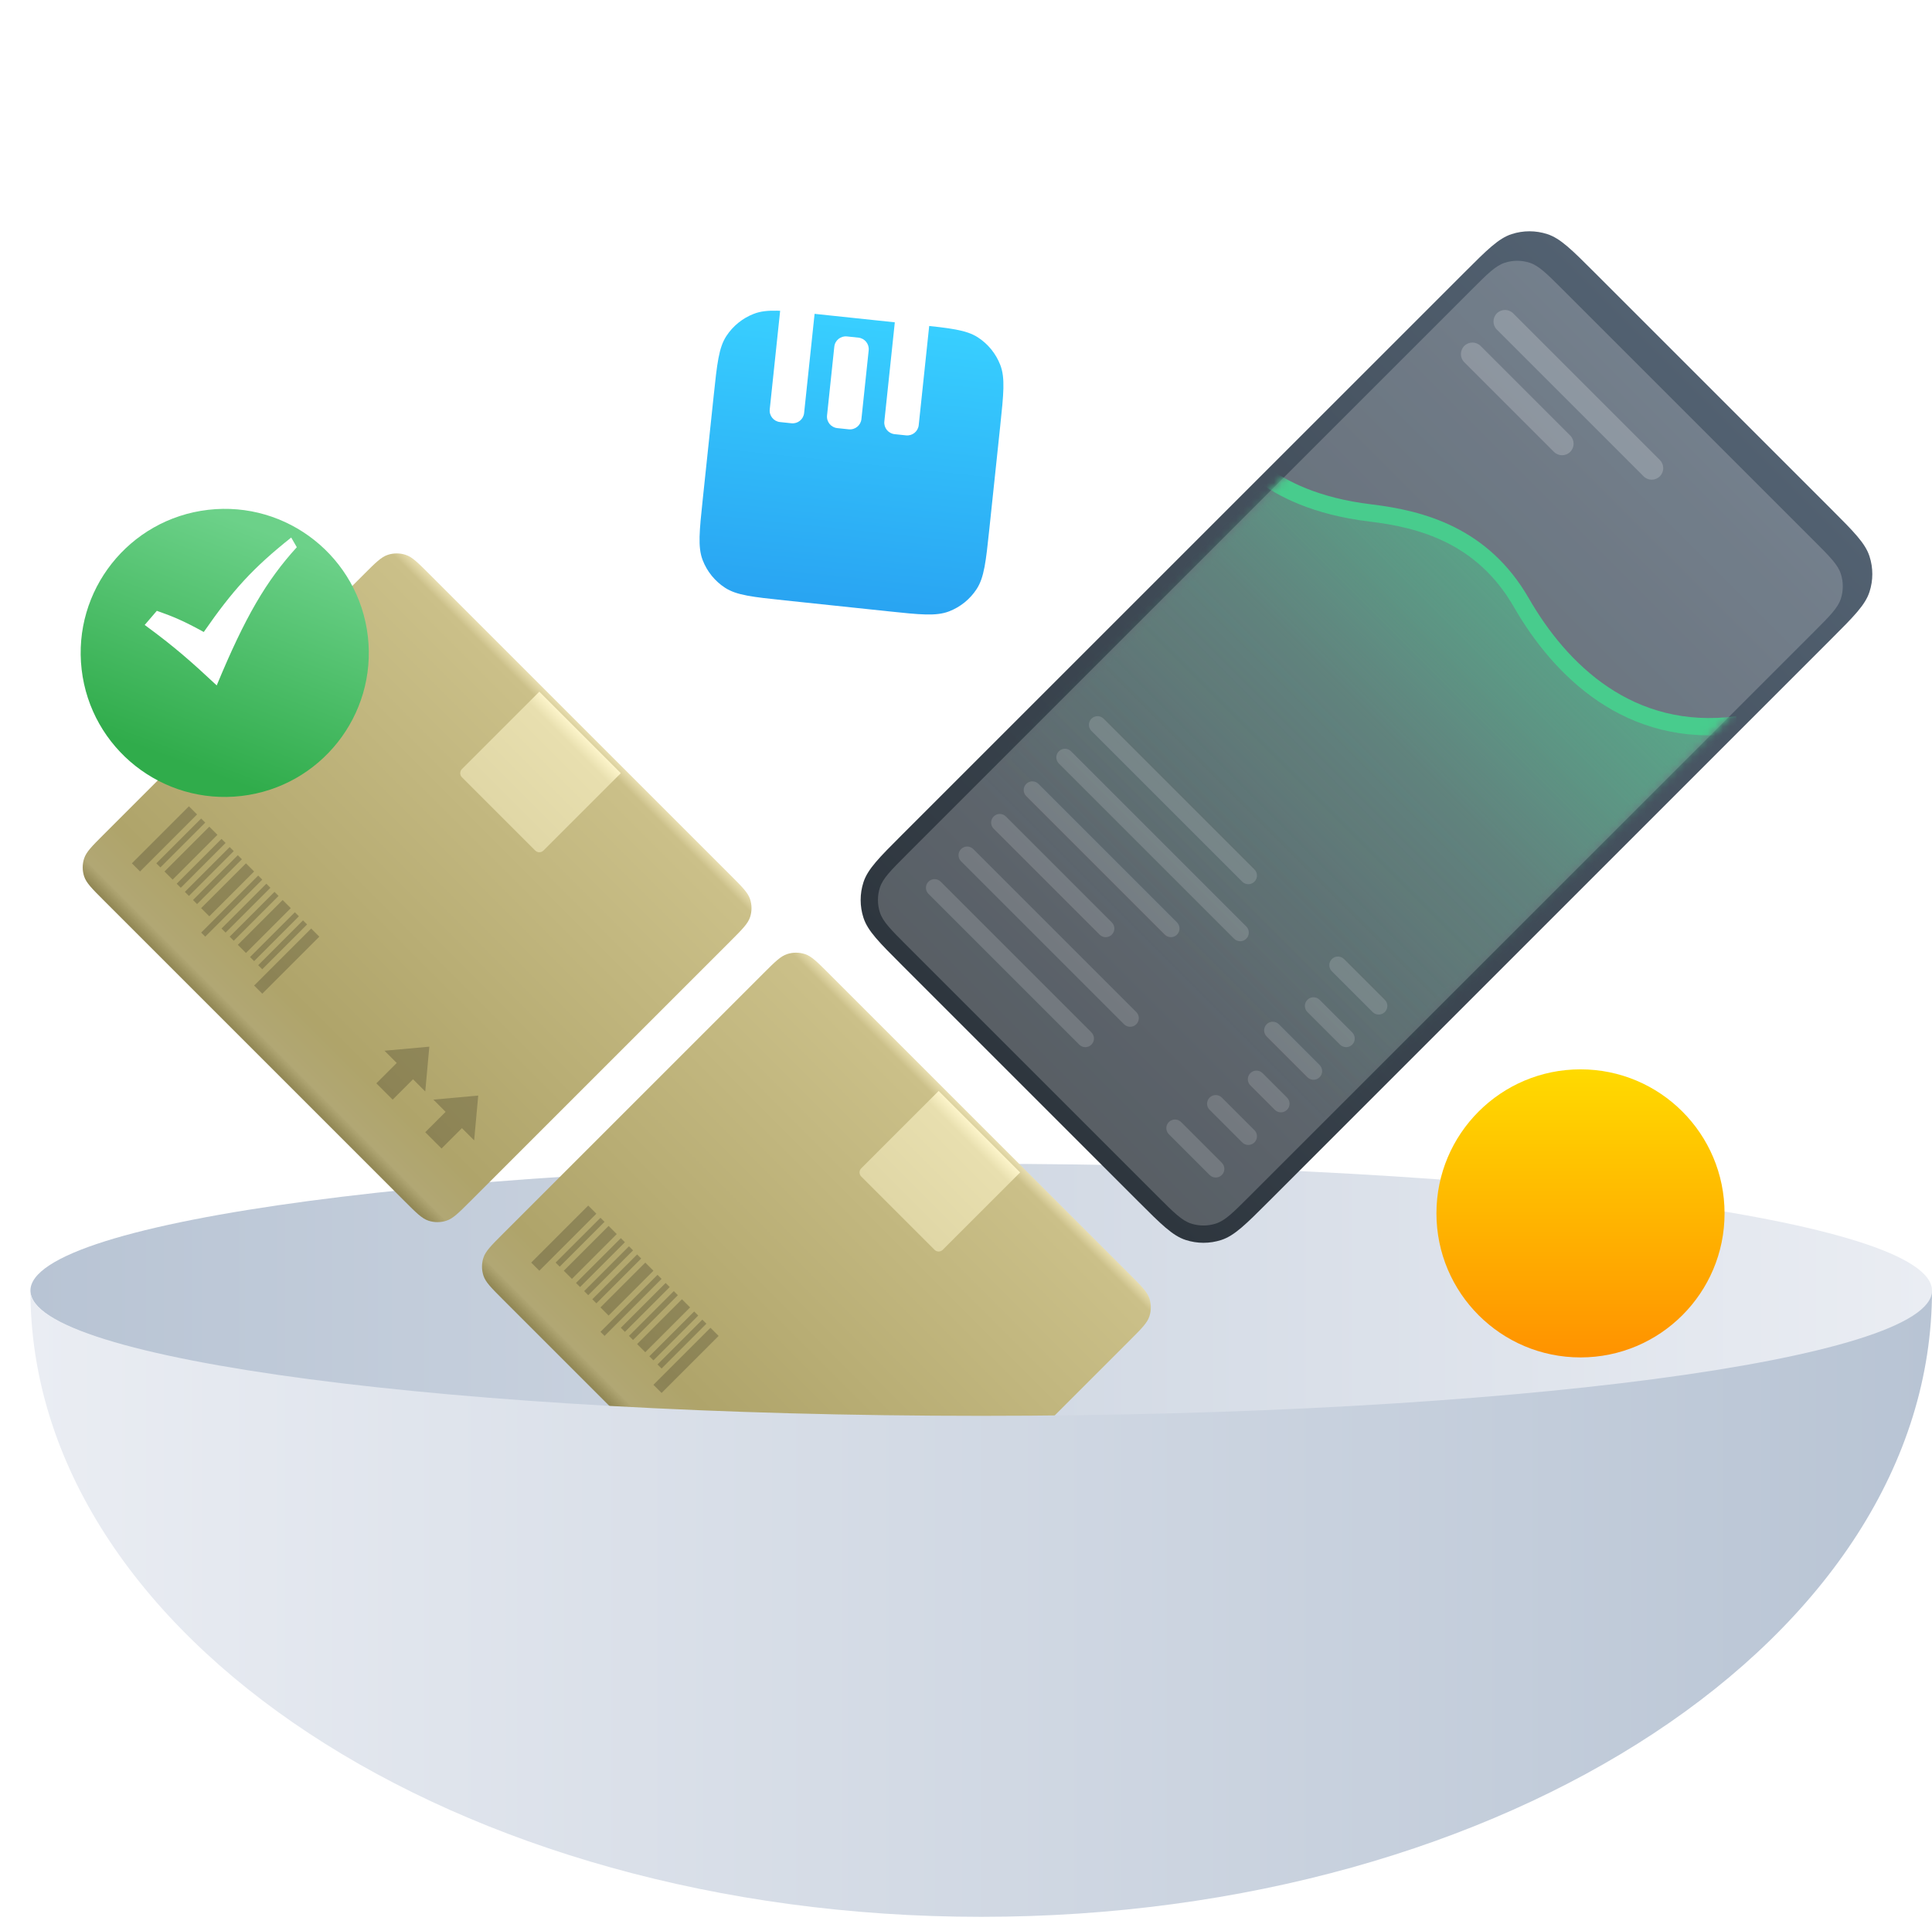 <svg width="254" height="253" viewBox="0 0 254 253" fill="none" xmlns="http://www.w3.org/2000/svg">
<path d="M254 169.697C254 178.902 198.036 186.364 129 186.364C59.964 186.364 4 178.902 4 169.697C4 160.492 59.964 153.03 129 153.03C198.036 153.03 254 160.492 254 169.697Z" fill="url(#paint0_linear_2825_11225)"/>
<path d="M100.37 127.982C101.87 126.482 102.62 125.732 103.485 125.451C104.246 125.204 105.065 125.204 105.826 125.451C106.691 125.732 107.441 126.482 108.941 127.982L148.582 167.623C150.082 169.123 150.832 169.873 151.113 170.738C151.36 171.499 151.36 172.318 151.113 173.079C150.832 173.944 150.082 174.694 148.582 176.194L114.298 210.478C112.798 211.978 112.048 212.728 111.183 213.009C110.422 213.256 109.602 213.256 108.842 213.009C107.977 212.728 107.227 211.978 105.727 210.478L66.086 170.837C64.586 169.337 63.836 168.587 63.555 167.722C63.307 166.961 63.307 166.142 63.555 165.381C63.836 164.516 64.586 163.766 66.086 162.266L100.37 127.982Z" fill="url(#paint1_linear_2825_11225)"/>
<g filter="url(#filter0_d_2825_11225)">
<path d="M123.404 142.446L134.118 153.16L123.94 163.338C123.644 163.633 123.164 163.633 122.869 163.338L113.226 153.695C112.93 153.399 112.93 152.92 113.226 152.624L123.404 142.446Z" fill="url(#paint2_linear_2825_11225)"/>
</g>
<path opacity="0.2" fill-rule="evenodd" clip-rule="evenodd" d="M78.406 159.588L77.335 158.516L69.835 166.016L70.907 167.087L78.406 159.588ZM94.477 175.658L93.406 174.587L85.906 182.087L86.977 183.158L94.477 175.658ZM78.942 160.123L79.478 160.659L73.585 166.552L73.049 166.016L78.942 160.123ZM81.085 162.266L80.013 161.195L74.121 167.087L75.192 168.159L81.085 162.266ZM84.835 166.016L85.906 167.087L80.013 172.98L78.942 171.909L84.835 166.016ZM90.727 171.909L89.656 170.837L83.763 176.73L84.835 177.801L90.727 171.909ZM81.621 162.802L82.156 163.338L76.264 169.23L75.728 168.694L81.621 162.802ZM83.228 164.409L82.692 163.873L76.799 169.766L77.335 170.301L83.228 164.409ZM87.513 168.694L88.049 169.23L82.156 175.123L81.621 174.587L87.513 168.694ZM91.799 172.98L91.263 172.444L85.37 178.337L85.906 178.872L91.799 172.98ZM83.763 164.945L84.299 165.48L78.406 171.373L77.871 170.837L83.763 164.945ZM89.12 170.301L88.584 169.766L82.692 175.658L83.228 176.194L89.12 170.301ZM92.334 173.516L92.87 174.051L86.977 179.944L86.442 179.408L92.334 173.516ZM86.977 168.159L86.442 167.623L78.942 175.123L79.478 175.658L86.977 168.159Z" fill="black"/>
<path opacity="0.2" fill-rule="evenodd" clip-rule="evenodd" d="M111.083 198.693L109.476 197.086L115.369 196.55L114.833 202.443L113.226 200.836L110.548 203.514L108.405 201.371L111.083 198.693Z" fill="black"/>
<path opacity="0.2" fill-rule="evenodd" clip-rule="evenodd" d="M104.656 192.265L103.049 190.657L108.941 190.122L108.405 196.014L106.798 194.407L104.12 197.086L101.977 194.943L104.656 192.265Z" fill="black"/>
<path d="M47.873 75.485C49.373 73.985 50.123 73.235 50.988 72.954C51.748 72.706 52.568 72.706 53.329 72.954C54.194 73.235 54.944 73.985 56.444 75.485L96.085 115.126C97.585 116.626 98.335 117.376 98.616 118.241C98.863 119.001 98.863 119.821 98.616 120.582C98.335 121.446 97.585 122.196 96.085 123.697L61.801 157.981C60.3 159.481 59.55 160.231 58.686 160.512C57.925 160.759 57.105 160.759 56.345 160.512C55.48 160.231 54.73 159.481 53.23 157.981L13.589 118.34C12.089 116.84 11.339 116.09 11.058 115.225C10.81 114.464 10.81 113.644 11.058 112.884C11.339 112.019 12.089 111.269 13.589 109.769L47.873 75.485Z" fill="url(#paint3_linear_2825_11225)"/>
<g filter="url(#filter1_d_2825_11225)">
<path d="M70.907 89.948L81.621 100.662L71.443 110.84C71.147 111.136 70.667 111.136 70.371 110.84L60.729 101.198C60.433 100.902 60.433 100.422 60.729 100.126L70.907 89.948Z" fill="url(#paint4_linear_2825_11225)"/>
</g>
<path opacity="0.2" fill-rule="evenodd" clip-rule="evenodd" d="M25.909 107.09L24.838 106.019L17.338 113.518L18.41 114.59L25.909 107.09ZM41.98 123.161L40.908 122.089L33.409 129.589L34.48 130.66L41.98 123.161ZM26.445 107.626L26.981 108.162L21.088 114.054L20.552 113.518L26.445 107.626ZM28.588 109.769L27.516 108.697L21.624 114.59L22.695 115.661L28.588 109.769ZM32.337 113.518L33.409 114.59L27.516 120.482L26.445 119.411L32.337 113.518ZM38.23 119.411L37.159 118.34L31.266 124.232L32.337 125.304L38.23 119.411ZM29.123 110.304L29.659 110.84L23.767 116.733L23.231 116.197L29.123 110.304ZM30.73 111.911L30.195 111.376L24.302 117.268L24.838 117.804L30.73 111.911ZM35.016 116.197L35.552 116.733L29.659 122.625L29.123 122.089L35.016 116.197ZM39.301 120.482L38.766 119.947L32.873 125.839L33.409 126.375L39.301 120.482ZM31.266 112.447L31.802 112.983L25.909 118.875L25.374 118.34L31.266 112.447ZM36.623 117.804L36.087 117.268L30.195 123.161L30.73 123.696L36.623 117.804ZM39.837 121.018L40.373 121.554L34.48 127.446L33.945 126.911L39.837 121.018ZM34.48 115.661L33.945 115.125L26.445 122.625L26.981 123.161L34.48 115.661Z" fill="black"/>
<path opacity="0.2" fill-rule="evenodd" clip-rule="evenodd" d="M58.586 146.195L56.979 144.588L62.872 144.052L62.336 149.945L60.729 148.338L58.051 151.016L55.908 148.874L58.586 146.195Z" fill="black"/>
<path opacity="0.2" fill-rule="evenodd" clip-rule="evenodd" d="M52.159 139.767L50.551 138.16L56.444 137.624L55.908 143.517L54.301 141.91L51.623 144.588L49.48 142.445L52.159 139.767Z" fill="black"/>
<path fill-rule="evenodd" clip-rule="evenodd" d="M4 169.697C4 215.163 60.002 252.042 129 252.042C198.075 252.042 254 215.163 254 169.697C253.998 178.792 198.034 186.166 129 186.166C59.965 186.166 4.002 178.792 4 169.697Z" fill="url(#paint5_linear_2825_11225)"/>
<g filter="url(#filter2_d_2825_11225)">
<path d="M48.359 78.661C49.568 89.051 42.124 98.453 31.735 99.662C21.345 100.87 11.942 93.427 10.734 83.037C9.526 72.647 16.969 63.245 27.358 62.036C37.748 60.828 47.151 68.271 48.359 78.661Z" fill="url(#paint6_linear_2825_11225)"/>
</g>
<path d="M19.023 82.175L20.619 80.315C22.828 81.084 24.244 81.699 26.789 83.101C30.625 77.573 33.249 74.689 38.284 70.68L39.021 71.951C34.999 76.377 32.228 81.109 28.492 90.124C25.182 87.034 22.984 85.074 19.023 82.175Z" fill="white"/>
<path d="M192.508 35.844C195.508 32.844 197.008 31.343 198.738 30.782C200.26 30.287 201.899 30.287 203.42 30.782C205.15 31.343 206.65 32.844 209.65 35.844L240.72 66.913C243.72 69.914 245.22 71.414 245.782 73.144C246.277 74.665 246.277 76.304 245.782 77.826C245.22 79.555 243.72 81.055 240.72 84.055L166.795 157.98C163.795 160.98 162.295 162.48 160.565 163.043C159.044 163.537 157.405 163.537 155.883 163.043C154.153 162.481 152.653 160.98 149.653 157.98L118.583 126.91C115.583 123.91 114.083 122.41 113.521 120.681C113.027 119.159 113.027 117.52 113.521 115.998C114.083 114.269 115.583 112.769 118.583 109.768L192.508 35.844Z" fill="url(#paint7_linear_2825_11225)"/>
<path opacity="0.2" d="M193.472 38.094C195.572 35.994 196.622 34.944 197.833 34.55C198.898 34.204 200.045 34.204 201.11 34.55C202.321 34.944 203.371 35.994 205.471 38.094L238.47 71.092C240.57 73.192 241.62 74.242 242.013 75.453C242.359 76.518 242.359 77.665 242.013 78.73C241.62 79.941 240.57 80.991 238.47 83.091L164.223 157.338C162.123 159.438 161.073 160.488 159.863 160.881C158.797 161.227 157.65 161.227 156.585 160.881C155.374 160.488 154.324 159.438 152.224 157.338L119.226 124.339C117.126 122.239 116.076 121.189 115.682 119.978C115.336 118.913 115.336 117.766 115.682 116.701C116.076 115.49 117.126 114.44 119.226 112.34L193.472 38.094Z" fill="white"/>
<path opacity="0.2" d="M196.794 41.2C197.386 40.609 198.345 40.609 198.937 41.2L218.221 60.485C218.813 61.077 218.813 62.036 218.221 62.628C217.63 63.22 216.67 63.22 216.079 62.628L196.794 43.343C196.202 42.752 196.202 41.792 196.794 41.2Z" fill="white"/>
<path opacity="0.2" d="M192.509 45.486C193.1 44.894 194.06 44.894 194.651 45.486L206.437 57.271C207.028 57.863 207.028 58.822 206.437 59.414C205.845 60.006 204.886 60.006 204.294 59.414L192.509 47.629C191.917 47.037 191.917 46.078 192.509 45.486Z" fill="white"/>
<mask id="mask0_2825_11225" style="mask-type:alpha" maskUnits="userSpaceOnUse" x="115" y="34" width="128" height="127">
<path d="M193.472 38.094C195.572 35.994 196.622 34.944 197.833 34.55C198.898 34.204 200.045 34.204 201.11 34.55C202.321 34.944 203.371 35.994 205.471 38.094L238.47 71.092C240.57 73.192 241.62 74.242 242.013 75.453C242.359 76.518 242.359 77.665 242.013 78.73C241.62 79.941 240.57 80.991 238.47 83.091L164.759 156.802C162.659 158.902 161.609 159.952 160.398 160.345C159.333 160.692 158.186 160.692 157.121 160.345C155.91 159.952 154.86 158.902 152.76 156.802L119.761 123.804C117.661 121.704 116.611 120.653 116.218 119.443C115.872 118.378 115.872 117.23 116.218 116.165C116.611 114.954 117.661 113.904 119.761 111.804L193.472 38.094Z" fill="white"/>
</mask>
<g mask="url(#mask0_2825_11225)">
<path d="M180.187 67.449C172.867 66.571 168.58 64.235 165.991 62.36L125.815 102.537L173.491 150.213L228.399 95.305C214.203 97.18 205.096 88.073 200.007 79.234C194.918 70.396 186.883 68.253 180.187 67.449Z" fill="url(#paint8_linear_2825_11225)"/>
<path fill-rule="evenodd" clip-rule="evenodd" d="M228.548 96.431C213.68 98.395 204.209 88.809 199.023 79.801C194.202 71.428 186.618 69.365 180.052 68.578C172.527 67.675 168.059 65.26 165.325 63.281L166.658 61.44C169.102 63.21 173.208 65.467 180.323 66.321C187.148 67.14 195.635 69.363 200.992 78.667C205.984 87.337 214.726 95.965 228.25 94.178L228.548 96.431Z" fill="#48CC8D"/>
</g>
<g opacity="0.15">
<path d="M143.492 94.501C143.936 94.058 144.656 94.058 145.099 94.501L164.92 114.322C165.364 114.766 165.364 115.485 164.92 115.929C164.476 116.373 163.757 116.373 163.313 115.929L143.492 96.109C143.049 95.665 143.049 94.945 143.492 94.501Z" fill="white"/>
<path d="M175.098 126.107C175.542 125.663 176.261 125.663 176.705 126.107L182.062 131.464C182.506 131.908 182.506 132.627 182.062 133.071C181.618 133.515 180.898 133.515 180.455 133.071L175.098 127.714C174.654 127.27 174.654 126.551 175.098 126.107Z" fill="white"/>
<path d="M139.207 98.787C139.651 98.343 140.37 98.343 140.814 98.787L163.849 121.821C164.293 122.265 164.293 122.985 163.849 123.429C163.405 123.872 162.686 123.872 162.242 123.429L139.207 100.394C138.763 99.95 138.763 99.231 139.207 98.787Z" fill="white"/>
<path d="M171.884 131.464C172.328 131.02 173.047 131.02 173.491 131.464L177.777 135.749C178.22 136.193 178.22 136.913 177.777 137.356C177.333 137.8 176.613 137.8 176.169 137.356L171.884 133.071C171.44 132.627 171.44 131.908 171.884 131.464Z" fill="white"/>
<path d="M134.921 103.072C135.365 102.629 136.084 102.629 136.528 103.072L154.741 121.286C155.185 121.73 155.185 122.449 154.741 122.893C154.298 123.337 153.578 123.337 153.134 122.893L134.921 104.68C134.477 104.236 134.477 103.516 134.921 103.072Z" fill="white"/>
<path d="M166.527 134.678C166.97 134.234 167.69 134.234 168.134 134.678L173.49 140.035C173.934 140.479 173.934 141.198 173.49 141.642C173.047 142.086 172.327 142.086 171.883 141.642L166.527 136.285C166.083 135.841 166.083 135.122 166.527 134.678Z" fill="white"/>
<path d="M130.636 107.358C131.08 106.914 131.799 106.914 132.243 107.358L146.171 121.286C146.615 121.729 146.615 122.449 146.171 122.893C145.727 123.337 145.008 123.337 144.564 122.893L130.636 108.965C130.192 108.521 130.192 107.802 130.636 107.358Z" fill="white"/>
<path d="M164.384 141.106C164.828 140.662 165.547 140.662 165.991 141.106L169.205 144.32C169.649 144.764 169.649 145.484 169.205 145.927C168.761 146.371 168.042 146.371 167.598 145.927L164.384 142.713C163.94 142.27 163.94 141.55 164.384 141.106Z" fill="white"/>
<path d="M126.351 111.643C126.795 111.2 127.514 111.2 127.958 111.643L149.385 133.071C149.829 133.515 149.829 134.234 149.385 134.678C148.942 135.122 148.222 135.122 147.778 134.678L126.351 113.251C125.907 112.807 125.907 112.087 126.351 111.643Z" fill="white"/>
<path d="M159.028 144.32C159.471 143.877 160.191 143.877 160.635 144.32L164.92 148.606C165.364 149.05 165.364 149.769 164.92 150.213C164.476 150.657 163.757 150.657 163.313 150.213L159.028 145.927C158.584 145.484 158.584 144.764 159.028 144.32Z" fill="white"/>
<path d="M122.065 115.929C122.508 115.485 123.228 115.485 123.672 115.929L143.492 135.749C143.936 136.193 143.936 136.913 143.492 137.356C143.048 137.8 142.329 137.8 141.885 137.356L122.065 117.536C121.621 117.092 121.621 116.373 122.065 115.929Z" fill="white"/>
<path d="M153.67 147.535C154.114 147.091 154.833 147.091 155.277 147.535L160.634 152.891C161.078 153.335 161.078 154.055 160.634 154.499C160.19 154.942 159.471 154.942 159.027 154.499L153.67 149.142C153.226 148.698 153.226 147.978 153.67 147.535Z" fill="white"/>
</g>
<g filter="url(#filter3_d_2825_11225)">
<path d="M226.727 154.545C226.727 165.005 218.248 173.485 207.788 173.485C197.328 173.485 188.849 165.005 188.849 154.545C188.849 144.086 197.328 135.606 207.788 135.606C218.248 135.606 226.727 144.086 226.727 154.545Z" fill="url(#paint9_linear_2825_11225)"/>
</g>
<g filter="url(#filter4_d_2825_11225)">
<path d="M93.827 37.054C94.272 32.835 94.495 30.725 95.486 29.2C96.358 27.859 97.633 26.828 99.126 26.256C100.825 25.605 102.934 25.827 107.154 26.273L120.715 27.705C124.934 28.151 127.044 28.373 128.569 29.365C129.91 30.237 130.941 31.511 131.513 33.005C132.164 34.703 131.942 36.813 131.496 41.032L130.064 54.593C129.618 58.813 129.395 60.922 128.404 62.447C127.532 63.788 126.258 64.819 124.764 65.392C123.066 66.043 120.956 65.82 116.737 65.374L103.176 63.942C98.956 63.497 96.847 63.274 95.322 62.283C93.981 61.411 92.95 60.136 92.377 58.642C91.726 56.944 91.949 54.834 92.394 50.615L93.827 37.054Z" fill="url(#paint10_linear_2825_11225)"/>
</g>
<path d="M102.629 40.269C102.717 39.437 103.463 38.834 104.295 38.922L105.802 39.081C106.634 39.169 107.237 39.914 107.149 40.746L105.717 54.307C105.629 55.14 104.883 55.743 104.051 55.655L102.545 55.496C101.712 55.408 101.109 54.662 101.197 53.83L102.629 40.269Z" fill="white"/>
<path d="M109.686 45.585C109.773 44.753 110.519 44.15 111.351 44.237L112.858 44.397C113.69 44.484 114.294 45.23 114.206 46.062L113.251 55.103C113.163 55.935 112.417 56.539 111.585 56.451L110.079 56.292C109.246 56.204 108.643 55.458 108.731 54.626L109.686 45.585Z" fill="white"/>
<path d="M118.174 37.34C118.262 36.508 119.008 35.904 119.84 35.992L121.347 36.151C122.179 36.239 122.782 36.985 122.694 37.817L120.785 55.898C120.697 56.731 119.951 57.334 119.119 57.246L117.612 57.087C116.78 56.999 116.177 56.253 116.264 55.421L118.174 37.34Z" fill="white"/>
<defs>
<filter id="filter0_d_2825_11225" x="112.004" y="142.446" width="23.114" height="23.114" filterUnits="userSpaceOnUse" color-interpolation-filters="sRGB">
<feFlood flood-opacity="0" result="BackgroundImageFix"/>
<feColorMatrix in="SourceAlpha" type="matrix" values="0 0 0 0 0 0 0 0 0 0 0 0 0 0 0 0 0 0 127 0" result="hardAlpha"/>
<feOffset dy="1"/>
<feGaussianBlur stdDeviation="0.5"/>
<feColorMatrix type="matrix" values="0 0 0 0 0.696 0 0 0 0 0.642 0 0 0 0 0.397 0 0 0 1 0"/>
<feBlend mode="normal" in2="BackgroundImageFix" result="effect1_dropShadow_2825_11225"/>
<feBlend mode="normal" in="SourceGraphic" in2="effect1_dropShadow_2825_11225" result="shape"/>
</filter>
<filter id="filter1_d_2825_11225" x="59.507" y="89.948" width="23.114" height="23.114" filterUnits="userSpaceOnUse" color-interpolation-filters="sRGB">
<feFlood flood-opacity="0" result="BackgroundImageFix"/>
<feColorMatrix in="SourceAlpha" type="matrix" values="0 0 0 0 0 0 0 0 0 0 0 0 0 0 0 0 0 0 127 0" result="hardAlpha"/>
<feOffset dy="1"/>
<feGaussianBlur stdDeviation="0.5"/>
<feColorMatrix type="matrix" values="0 0 0 0 0.696 0 0 0 0 0.642 0 0 0 0 0.397 0 0 0 1 0"/>
<feBlend mode="normal" in2="BackgroundImageFix" result="effect1_dropShadow_2825_11225"/>
<feBlend mode="normal" in="SourceGraphic" in2="effect1_dropShadow_2825_11225" result="shape"/>
</filter>
<filter id="filter2_d_2825_11225" x="0.605" y="56.908" width="57.882" height="57.882" filterUnits="userSpaceOnUse" color-interpolation-filters="sRGB">
<feFlood flood-opacity="0" result="BackgroundImageFix"/>
<feColorMatrix in="SourceAlpha" type="matrix" values="0 0 0 0 0 0 0 0 0 0 0 0 0 0 0 0 0 0 127 0" result="hardAlpha"/>
<feOffset dy="5"/>
<feGaussianBlur stdDeviation="5"/>
<feColorMatrix type="matrix" values="0 0 0 0 0.306 0 0 0 0 0.749 0 0 0 0 0.416 0 0 0 0.4 0"/>
<feBlend mode="normal" in2="BackgroundImageFix" result="effect1_dropShadow_2825_11225"/>
<feBlend mode="normal" in="SourceGraphic" in2="effect1_dropShadow_2825_11225" result="shape"/>
</filter>
<filter id="filter3_d_2825_11225" x="173.849" y="125.606" width="67.879" height="67.879" filterUnits="userSpaceOnUse" color-interpolation-filters="sRGB">
<feFlood flood-opacity="0" result="BackgroundImageFix"/>
<feColorMatrix in="SourceAlpha" type="matrix" values="0 0 0 0 0 0 0 0 0 0 0 0 0 0 0 0 0 0 127 0" result="hardAlpha"/>
<feOffset dy="5"/>
<feGaussianBlur stdDeviation="7.5"/>
<feColorMatrix type="matrix" values="0 0 0 0 1 0 0 0 0 0.604 0 0 0 0 0.004 0 0 0 0.5 0"/>
<feBlend mode="normal" in2="BackgroundImageFix" result="effect1_dropShadow_2825_11225"/>
<feBlend mode="normal" in="SourceGraphic" in2="effect1_dropShadow_2825_11225" result="shape"/>
</filter>
<filter id="filter4_d_2825_11225" x="51.97" y="0.848" width="119.951" height="119.951" filterUnits="userSpaceOnUse" color-interpolation-filters="sRGB">
<feFlood flood-opacity="0" result="BackgroundImageFix"/>
<feColorMatrix in="SourceAlpha" type="matrix" values="0 0 0 0 0 0 0 0 0 0 0 0 0 0 0 0 0 0 127 0" result="hardAlpha"/>
<feOffset dy="15"/>
<feGaussianBlur stdDeviation="20"/>
<feColorMatrix type="matrix" values="0 0 0 0 0.188 0 0 0 0 0.718 0 0 0 0 0.973 0 0 0 0.3 0"/>
<feBlend mode="normal" in2="BackgroundImageFix" result="effect1_dropShadow_2825_11225"/>
<feBlend mode="normal" in="SourceGraphic" in2="effect1_dropShadow_2825_11225" result="shape"/>
</filter>
<linearGradient id="paint0_linear_2825_11225" x1="4" y1="169.697" x2="254" y2="169.697" gradientUnits="userSpaceOnUse">
<stop stop-color="#B8C4D4"/>
<stop offset="1" stop-color="#EAEDF3"/>
</linearGradient>
<linearGradient id="paint1_linear_2825_11225" x1="86.264" y1="190.777" x2="129" y2="148.041" gradientUnits="userSpaceOnUse">
<stop stop-color="#928855"/>
<stop offset="0.032" stop-color="#B1A774"/>
<stop offset="0.135" stop-color="#AFA46A"/>
<stop offset="0.974" stop-color="#CBC089"/>
<stop offset="1" stop-color="#E8DEB0"/>
</linearGradient>
<linearGradient id="paint2_linear_2825_11225" x1="128.761" y1="147.803" x2="118.047" y2="158.516" gradientUnits="userSpaceOnUse">
<stop stop-color="#FDF5CB"/>
<stop offset="0.133" stop-color="#E8DFAF"/>
<stop offset="1" stop-color="#E0D7A6"/>
</linearGradient>
<linearGradient id="paint3_linear_2825_11225" x1="33.767" y1="138.279" x2="76.503" y2="95.544" gradientUnits="userSpaceOnUse">
<stop stop-color="#928855"/>
<stop offset="0.032" stop-color="#B1A774"/>
<stop offset="0.135" stop-color="#AFA46A"/>
<stop offset="0.974" stop-color="#CBC089"/>
<stop offset="1" stop-color="#E8DEB0"/>
</linearGradient>
<linearGradient id="paint4_linear_2825_11225" x1="76.264" y1="95.305" x2="65.55" y2="106.019" gradientUnits="userSpaceOnUse">
<stop stop-color="#FDF5CB"/>
<stop offset="0.133" stop-color="#E8DFAF"/>
<stop offset="1" stop-color="#E0D7A6"/>
</linearGradient>
<linearGradient id="paint5_linear_2825_11225" x1="254" y1="200.208" x2="4" y2="200.208" gradientUnits="userSpaceOnUse">
<stop stop-color="#B8C4D4"/>
<stop offset="1" stop-color="#EAEDF3"/>
</linearGradient>
<linearGradient id="paint6_linear_2825_11225" x1="27.358" y1="62.036" x2="15.99" y2="92.376" gradientUnits="userSpaceOnUse">
<stop stop-color="#6CD189"/>
<stop offset="1" stop-color="#30AC4B"/>
</linearGradient>
<linearGradient id="paint7_linear_2825_11225" x1="134.611" y1="142.43" x2="225.424" y2="51.617" gradientUnits="userSpaceOnUse">
<stop stop-color="#2E363E"/>
<stop offset="1" stop-color="#526171"/>
</linearGradient>
<linearGradient id="paint8_linear_2825_11225" x1="204.561" y1="71.467" x2="150.724" y2="125.304" gradientUnits="userSpaceOnUse">
<stop stop-color="#48CC8D" stop-opacity="0.6"/>
<stop offset="0.448" stop-color="#48CC8D" stop-opacity="0.2"/>
<stop offset="1" stop-color="#48CC8D" stop-opacity="0"/>
</linearGradient>
<linearGradient id="paint9_linear_2825_11225" x1="207.788" y1="135.606" x2="207.788" y2="173.485" gradientUnits="userSpaceOnUse">
<stop stop-color="#FFDA00"/>
<stop offset="1" stop-color="#FF9200"/>
</linearGradient>
<linearGradient id="paint10_linear_2825_11225" x1="113.934" y1="26.989" x2="109.956" y2="64.658" gradientUnits="userSpaceOnUse">
<stop stop-color="#38CFFF"/>
<stop offset="1" stop-color="#29A4F2"/>
</linearGradient>
</defs>
</svg>
